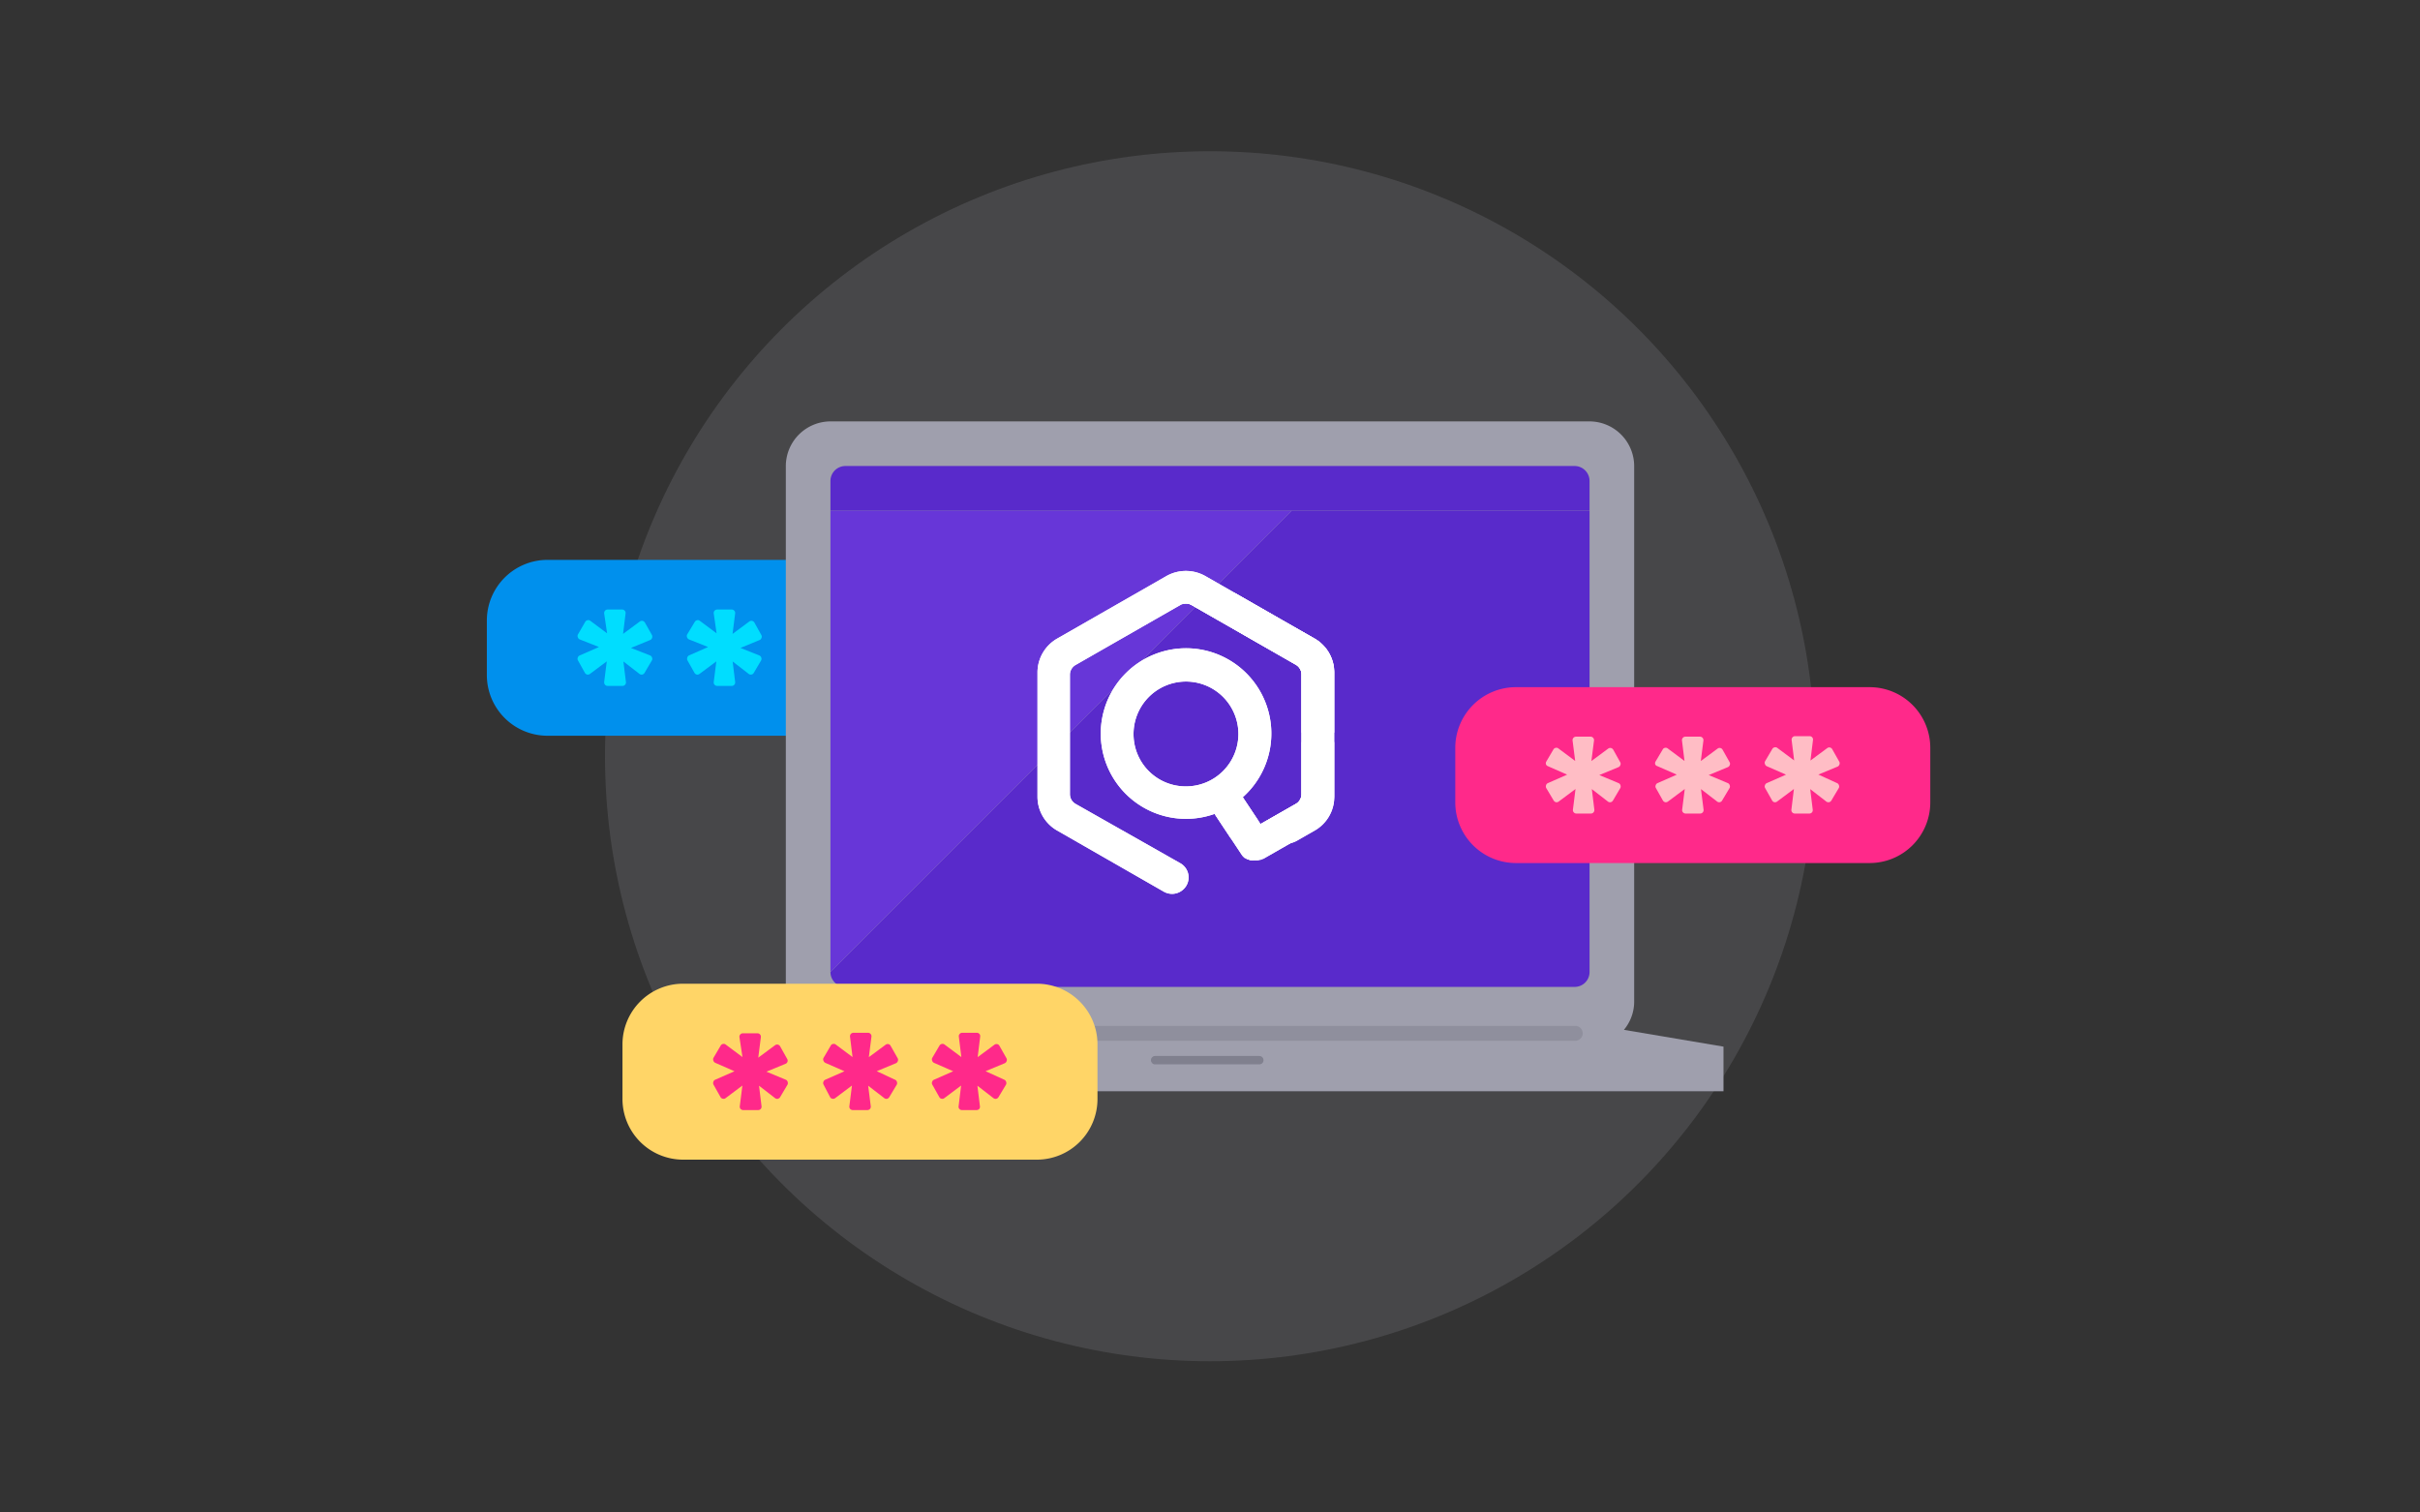 <!-- This Source Code Form is subject to the terms of the Mozilla Public
   - License, v. 2.0. If a copy of the MPL was not distributed with this
   - file, You can obtain one at http://mozilla.org/MPL/2.0/. -->
   
<svg viewBox="0 0 288 180" xmlns="http://www.w3.org/2000/svg"><rect x="0" y="0" width="288" height="180" fill="#333333" stroke="none"/><circle cx="144" cy="90" fill="#bfbfc9" opacity=".15" r="72"/><rect fill="#0df" height="15.49" rx=".5" width="48.16" x="62.2" y="69.68"/><path d="m107.27 66.63h-42.13a7.22 7.22 0 0 0 -7.2 7.2v6.53a7.22 7.22 0 0 0 7.2 7.2h42.13a7.22 7.22 0 0 0 7.2-7.2v-6.53a7.22 7.22 0 0 0 -7.2-7.2zm-29.91 11.37a.39.39 0 0 1 .23.24.4.4 0 0 1 0 .34l-.89 1.51a.4.4 0 0 1 -.28.19.41.41 0 0 1 -.32-.08l-1.91-1.48.3 2.45a.41.41 0 0 1 -.4.46h-1.78a.41.41 0 0 1 -.31-.14.46.46 0 0 1 -.1-.32l.31-2.46-2 1.49a.42.42 0 0 1 -.33.08.45.45 0 0 1 -.27-.2l-.84-1.51a.38.38 0 0 1 0-.33.38.38 0 0 1 .23-.24l2.28-1-2.28-.9a.43.43 0 0 1 -.23-.25.42.42 0 0 1 0-.33l.88-1.52a.4.4 0 0 1 .27-.19.39.39 0 0 1 .33.07l2 1.49-.35-2.37a.46.46 0 0 1 .1-.32.41.41 0 0 1 .31-.14h1.74a.41.41 0 0 1 .4.46l-.3 2.44 2-1.48a.43.43 0 0 1 .33-.07.45.45 0 0 1 .27.2l.85 1.51a.47.47 0 0 1 0 .33.39.39 0 0 1 -.23.24l-2.28.94zm13 0a.39.39 0 0 1 .23.24.44.44 0 0 1 0 .34l-.89 1.51a.4.4 0 0 1 -.28.19.41.41 0 0 1 -.32-.08l-1.91-1.48.3 2.45a.41.41 0 0 1 -.1.32.41.41 0 0 1 -.3.14h-1.75a.41.41 0 0 1 -.3-.14.41.41 0 0 1 -.1-.32l.31-2.46-2 1.49a.42.42 0 0 1 -.33.08.45.45 0 0 1 -.27-.2l-.85-1.51a.47.47 0 0 1 0-.33.39.39 0 0 1 .2-.24l2.27-1-2.27-.9a.43.43 0 0 1 -.23-.25.42.42 0 0 1 0-.33l.92-1.52a.4.4 0 0 1 .27-.19.37.37 0 0 1 .32.07l2 1.49-.34-2.37a.41.41 0 0 1 .1-.32.41.41 0 0 1 .3-.14h1.75a.41.41 0 0 1 .3.14.41.41 0 0 1 .1.32l-.31 2.44 2-1.48a.42.42 0 0 1 .33-.07.45.45 0 0 1 .27.2l.84 1.51a.38.38 0 0 1 0 .33.38.38 0 0 1 -.22.24l-2.28.94zm13 0a.37.37 0 0 1 .23.24.4.4 0 0 1 0 .34l-.9 1.51a.4.4 0 0 1 -.27.19.41.41 0 0 1 -.32-.08l-1.92-1.48.31 2.45a.41.41 0 0 1 -.41.46h-1.7a.41.41 0 0 1 -.3-.14.41.41 0 0 1 -.1-.32l.31-2.46-2 1.49a.44.44 0 0 1 -.33.08.43.43 0 0 1 -.27-.2l-.85-1.51a.38.38 0 0 1 0-.33.39.39 0 0 1 .23-.24l2.27-1-2.34-.9a.42.42 0 0 1 -.19-.58l.92-1.52a.36.36 0 0 1 .27-.19.37.37 0 0 1 .32.07l2 1.49-.32-2.37a.41.41 0 0 1 .1-.32.41.41 0 0 1 .3-.14h1.74a.41.41 0 0 1 .41.46l-.31 2.44 2-1.48a.4.4 0 0 1 .59.13l.85 1.51a.38.38 0 0 1 0 .33.39.39 0 0 1 -.23.24l-2.27.94z" fill="#0090ed"/><path d="m193.26 122.56a5.24 5.24 0 0 0 1.22-3.33v-63.77a5.33 5.33 0 0 0 -5.31-5.31h-90.34a5.33 5.33 0 0 0 -5.31 5.31v63.77a5.24 5.24 0 0 0 1.22 3.33l-11.85 2v5.31h122.22v-5.31z" fill="#9f9fad"/><path d="m153.74 60.77-54.91 54.91a1.77 1.77 0 0 0 1.77 1.77h86.8a1.77 1.77 0 0 0 1.77-1.77v-54.91z" fill="#592acb"/><path d="m98.83 60.77v54.91l54.91-54.91z" fill="#6736d8"/><path d="m187.4 55.46h-86.8a1.78 1.78 0 0 0 -1.77 1.77v3.54h90.34v-3.54a1.78 1.78 0 0 0 -1.77-1.77z" fill="#592acb"/><path d="m187.56 123.86h-86.79a.89.89 0 1 1 0-1.77h86.79a.89.89 0 0 1 0 1.77z" fill="#8f8f9d"/><path d="m137.47 126.17h12.4" fill="none" stroke="#80808e" stroke-linecap="round" stroke-linejoin="round"/><g fill="#fff"><path d="m156.45 76-3.87-2.21-8.83-5.06-.28-.16a4.71 4.71 0 0 0 -4.68 0l-.28.16-12.42 7.11-.28.16a4.66 4.66 0 0 0 -2.34 4v14.84a4.63 4.63 0 0 0 2.34 4l12.7 7.28a2.05 2.05 0 0 0 1 .26 2 2 0 0 0 1.69-1 1.94 1.94 0 0 0 -.72-2.64l-12.48-7.07a1.34 1.34 0 0 1 -.67-1.15v-14.23a1.34 1.34 0 0 1 .67-1.15l2.2-1.26 10.27-5.88a1.34 1.34 0 0 1 1.33 0l12.42 7.11a1.34 1.34 0 0 1 .67 1.15v14.26a1.34 1.34 0 0 1 -.67 1.15l-4.2 2.4-2.12-3.19a10.15 10.15 0 1 0 -6.77 2.57 10.2 10.2 0 0 0 3.42-.59l3.22 4.86a1.2 1.2 0 0 0 .17.21 2.09 2.09 0 0 0 .22.2h.06a1.91 1.91 0 0 0 .27.16h.07l.26.1h.06a1.77 1.77 0 0 0 .32 0h.43a1.94 1.94 0 0 0 .33-.07h.08l.25-.11h.05l6.08-3.48a4.63 4.63 0 0 0 2.34-4v-14.73a4.66 4.66 0 0 0 -2.31-4zm-21.55 11.4a6.24 6.24 0 1 1 6.23 6.19 6.21 6.21 0 0 1 -6.23-6.19z"/><path d="m156.45 76-3.87-2.21-8.83-5.06-.28-.16a4.71 4.71 0 0 0 -4.68 0l-.28.16-12.42 7.11-.28.16a4.66 4.66 0 0 0 -2.34 4v14.84a4.63 4.63 0 0 0 2.34 4l12.7 7.28a2.05 2.05 0 0 0 1 .26 2 2 0 0 0 1.69-1 1.94 1.94 0 0 0 -.72-2.64l-12.48-7.07a1.34 1.34 0 0 1 -.67-1.15v-14.23a1.34 1.34 0 0 1 .67-1.15l2.2-1.26 10.27-5.88a1.34 1.34 0 0 1 1.33 0l12.42 7.11a1.34 1.34 0 0 1 .67 1.15v14.26a1.34 1.34 0 0 1 -.67 1.15l-4.2 2.4-2.12-3.19a10.15 10.15 0 1 0 -6.77 2.57 10.2 10.2 0 0 0 3.42-.59l3.22 4.86a1.2 1.2 0 0 0 .17.21 2.09 2.09 0 0 0 .22.2h.06a1.91 1.91 0 0 0 .27.16h.07l.26.1h.06a1.77 1.77 0 0 0 .32 0h.43a1.94 1.94 0 0 0 .33-.07h.08l.25-.11h.05l6.08-3.48a4.63 4.63 0 0 0 2.34-4v-14.73a4.66 4.66 0 0 0 -2.31-4zm-21.55 11.4a6.24 6.24 0 1 1 6.23 6.19 6.21 6.21 0 0 1 -6.23-6.19z"/><path d="m156.45 76-3.87-2.21-5.4-3.09a4.14 4.14 0 0 0 -4-.06l-2.71 1.36a1.34 1.34 0 0 1 1.33 0l12.42 7.11a1.34 1.34 0 0 1 .67 1.15v14.26a1.32 1.32 0 0 1 -.67 1.15l-4.2 2.4.65 1.05a2.75 2.75 0 0 0 3.7.92l2.08-1.19a4.61 4.61 0 0 0 2.34-4v-14.85a4.63 4.63 0 0 0 -2.34-4z"/><path d="m154.89 80.29v6.9h3.9v-7.19a4.63 4.63 0 0 0 -2.34-4l-3.87-2.21-5.4-3.09a4.14 4.14 0 0 0 -4-.06l-2.71 1.36a1.34 1.34 0 0 1 1.33 0l12.42 7.11a1.34 1.34 0 0 1 .67 1.18z"/><path d="m154.89 88.31v6.21a1.32 1.32 0 0 1 -.67 1.15l-4.2 2.4.65 1.05a2.75 2.75 0 0 0 3.7.92l2.08-1.19a4.61 4.61 0 0 0 2.34-4v-6.54z" opacity=".9"/><path d="m149.72 97.62-1.82-2.74a10.11 10.11 0 0 1 -3.35 2l1.94 2.93c1.09-.72 2.17-1.44 3.23-2.19z" opacity=".9"/></g><rect fill="#ffbdc5" height="13.79" rx="5.4" width="44.43" x="178.92" y="85.86"/><path d="m222.52 81.78h-42.13a7.22 7.22 0 0 0 -7.2 7.2v6.53a7.22 7.22 0 0 0 7.2 7.2h42.13a7.22 7.22 0 0 0 7.2-7.2v-6.51a7.22 7.22 0 0 0 -7.2-7.22zm-29.91 11.41a.39.39 0 0 1 .23.24.44.44 0 0 1 0 .34l-.89 1.51a.4.4 0 0 1 -.28.19.41.41 0 0 1 -.32-.08l-1.91-1.48.3 2.45a.41.41 0 0 1 -.1.32.41.41 0 0 1 -.3.14h-1.75a.41.41 0 0 1 -.3-.14.41.41 0 0 1 -.1-.32l.31-2.46-2 1.49a.42.42 0 0 1 -.33.08.45.45 0 0 1 -.27-.2l-.9-1.51a.47.47 0 0 1 0-.33.39.39 0 0 1 .23-.24l2.27-1-2.27-1a.43.43 0 0 1 -.23-.19.42.42 0 0 1 0-.33l.87-1.48a.4.4 0 0 1 .27-.19.37.37 0 0 1 .32.07l2 1.49-.31-2.43a.41.41 0 0 1 .1-.32.41.41 0 0 1 .3-.14h1.75a.41.41 0 0 1 .3.14.41.41 0 0 1 .1.32l-.31 2.44 2-1.48a.42.42 0 0 1 .33-.07.45.45 0 0 1 .27.2l.84 1.51a.38.38 0 0 1 0 .33.38.38 0 0 1 -.22.24l-2.28.94zm13 0a.37.37 0 0 1 .23.24.4.4 0 0 1 0 .34l-.9 1.51a.4.4 0 0 1 -.27.19.41.41 0 0 1 -.32-.08l-1.92-1.48.31 2.45a.41.41 0 0 1 -.41.46h-1.74a.41.41 0 0 1 -.3-.14.41.41 0 0 1 -.1-.32l.31-2.46-2 1.49a.43.43 0 0 1 -.33.08.43.43 0 0 1 -.27-.2l-.85-1.51a.38.38 0 0 1 0-.33.39.39 0 0 1 .23-.24l2.27-1-2.28-1a.45.45 0 0 1 -.27-.19.42.42 0 0 1 0-.33l.88-1.48a.36.36 0 0 1 .27-.19.37.37 0 0 1 .32.07l2 1.49-.3-2.43a.41.41 0 0 1 .1-.32.41.41 0 0 1 .3-.14h1.74a.41.41 0 0 1 .41.46l-.31 2.44 2-1.48a.4.4 0 0 1 .59.13l.85 1.51a.38.38 0 0 1 0 .33.39.39 0 0 1 -.23.24l-2.27.94zm13 0a.39.39 0 0 1 .23.24.4.4 0 0 1 0 .34l-.9 1.51a.4.4 0 0 1 -.27.19.43.43 0 0 1 -.33-.08l-1.91-1.48.3 2.45a.4.4 0 0 1 -.4.46h-1.74a.41.41 0 0 1 -.4-.46l.3-2.46-2 1.49a.41.41 0 0 1 -.32.08.4.4 0 0 1 -.27-.2l-.85-1.51a.38.38 0 0 1 0-.33.39.39 0 0 1 .23-.24l2.27-1-2.28-1a.39.39 0 0 1 -.22-.25.38.38 0 0 1 0-.33l.87-1.48a.4.4 0 0 1 .27-.19.38.38 0 0 1 .33.07l2 1.49-.3-2.43a.41.41 0 0 1 .4-.46h1.74a.4.4 0 0 1 .4.46l-.3 2.44 2-1.48a.4.4 0 0 1 .59.13l.85 1.51a.38.38 0 0 1 0 .33.39.39 0 0 1 -.23.24l-2.27.94z" fill="#ff298a"/><rect fill="#ff298a" height="16.85" rx="5.4" width="49.79" x="77.09" y="118.86"/><path d="m123.41 117.07h-42.13a7.22 7.22 0 0 0 -7.2 7.2v6.54a7.22 7.22 0 0 0 7.2 7.2h42.13a7.22 7.22 0 0 0 7.2-7.2v-6.54a7.22 7.22 0 0 0 -7.2-7.2zm-29.91 11.42a.39.39 0 0 1 .23.24.45.45 0 0 1 0 .34l-.89 1.5a.45.45 0 0 1 -.28.2.41.41 0 0 1 -.32-.08l-1.91-1.48.3 2.45a.42.42 0 0 1 -.1.32.43.43 0 0 1 -.3.13h-1.78a.44.44 0 0 1 -.31-.13.42.42 0 0 1 -.1-.32l.31-2.47-2 1.5a.38.38 0 0 1 -.33.07.4.4 0 0 1 -.27-.19l-.85-1.51a.47.47 0 0 1 0-.33.39.39 0 0 1 .23-.24l2.28-1-2.28-1a.43.43 0 0 1 -.23-.25.42.42 0 0 1 0-.33l.87-1.48a.4.4 0 0 1 .27-.19.37.37 0 0 1 .32.07l2 1.49-.36-2.37a.4.4 0 0 1 .1-.32.41.41 0 0 1 .31-.14h1.74a.41.41 0 0 1 .4.46l-.31 2.44 2-1.48a.41.41 0 0 1 .6.13l.84 1.5a.4.4 0 0 1 -.19.58l-2.28.94zm13 0a.37.37 0 0 1 .23.24.41.41 0 0 1 0 .34l-.9 1.5a.45.45 0 0 1 -.27.2.41.41 0 0 1 -.32-.08l-1.92-1.48.31 2.45a.42.42 0 0 1 -.1.32.44.44 0 0 1 -.31.13h-1.74a.43.43 0 0 1 -.3-.13.42.42 0 0 1 -.1-.32l.31-2.47-2 1.5a.39.39 0 0 1 -.33.07.38.38 0 0 1 -.27-.19l-.79-1.51a.38.38 0 0 1 0-.33.39.39 0 0 1 .23-.24l2.27-1-2.28-1a.45.45 0 0 1 -.22-.25.39.39 0 0 1 0-.33l.87-1.48a.36.36 0 0 1 .27-.19.37.37 0 0 1 .32.07l2 1.49-.3-2.43a.41.41 0 0 1 .4-.46h1.74a.41.41 0 0 1 .31.14.4.4 0 0 1 .1.32l-.31 2.44 2-1.48a.42.42 0 0 1 .33-.07.38.38 0 0 1 .26.2l.85 1.5a.41.41 0 0 1 0 .34.42.42 0 0 1 -.23.24l-2.27.94zm13 0a.39.39 0 0 1 .23.24.41.41 0 0 1 0 .34l-.9 1.5a.45.45 0 0 1 -.27.2.43.43 0 0 1 -.33-.08l-1.91-1.48.3 2.45a.42.42 0 0 1 -.09.32.44.44 0 0 1 -.31.13h-1.74a.4.4 0 0 1 -.3-.13.39.39 0 0 1 -.1-.32l.3-2.47-2 1.5a.37.37 0 0 1 -.32.07.36.36 0 0 1 -.27-.19l-.85-1.51a.38.38 0 0 1 0-.33.39.39 0 0 1 .23-.24l2.27-1-2.28-1a.39.39 0 0 1 -.22-.25.38.38 0 0 1 0-.33l.87-1.48a.4.4 0 0 1 .27-.19.38.38 0 0 1 .33.07l2 1.49-.3-2.43a.37.37 0 0 1 .1-.32.37.37 0 0 1 .3-.14h1.74a.41.41 0 0 1 .31.14.4.4 0 0 1 .09.32l-.3 2.44 2-1.48a.41.41 0 0 1 .32-.07.37.37 0 0 1 .27.2l.85 1.5a.41.41 0 0 1 0 .34.42.42 0 0 1 -.23.24l-2.27.94z" fill="#ffd567"/></svg>